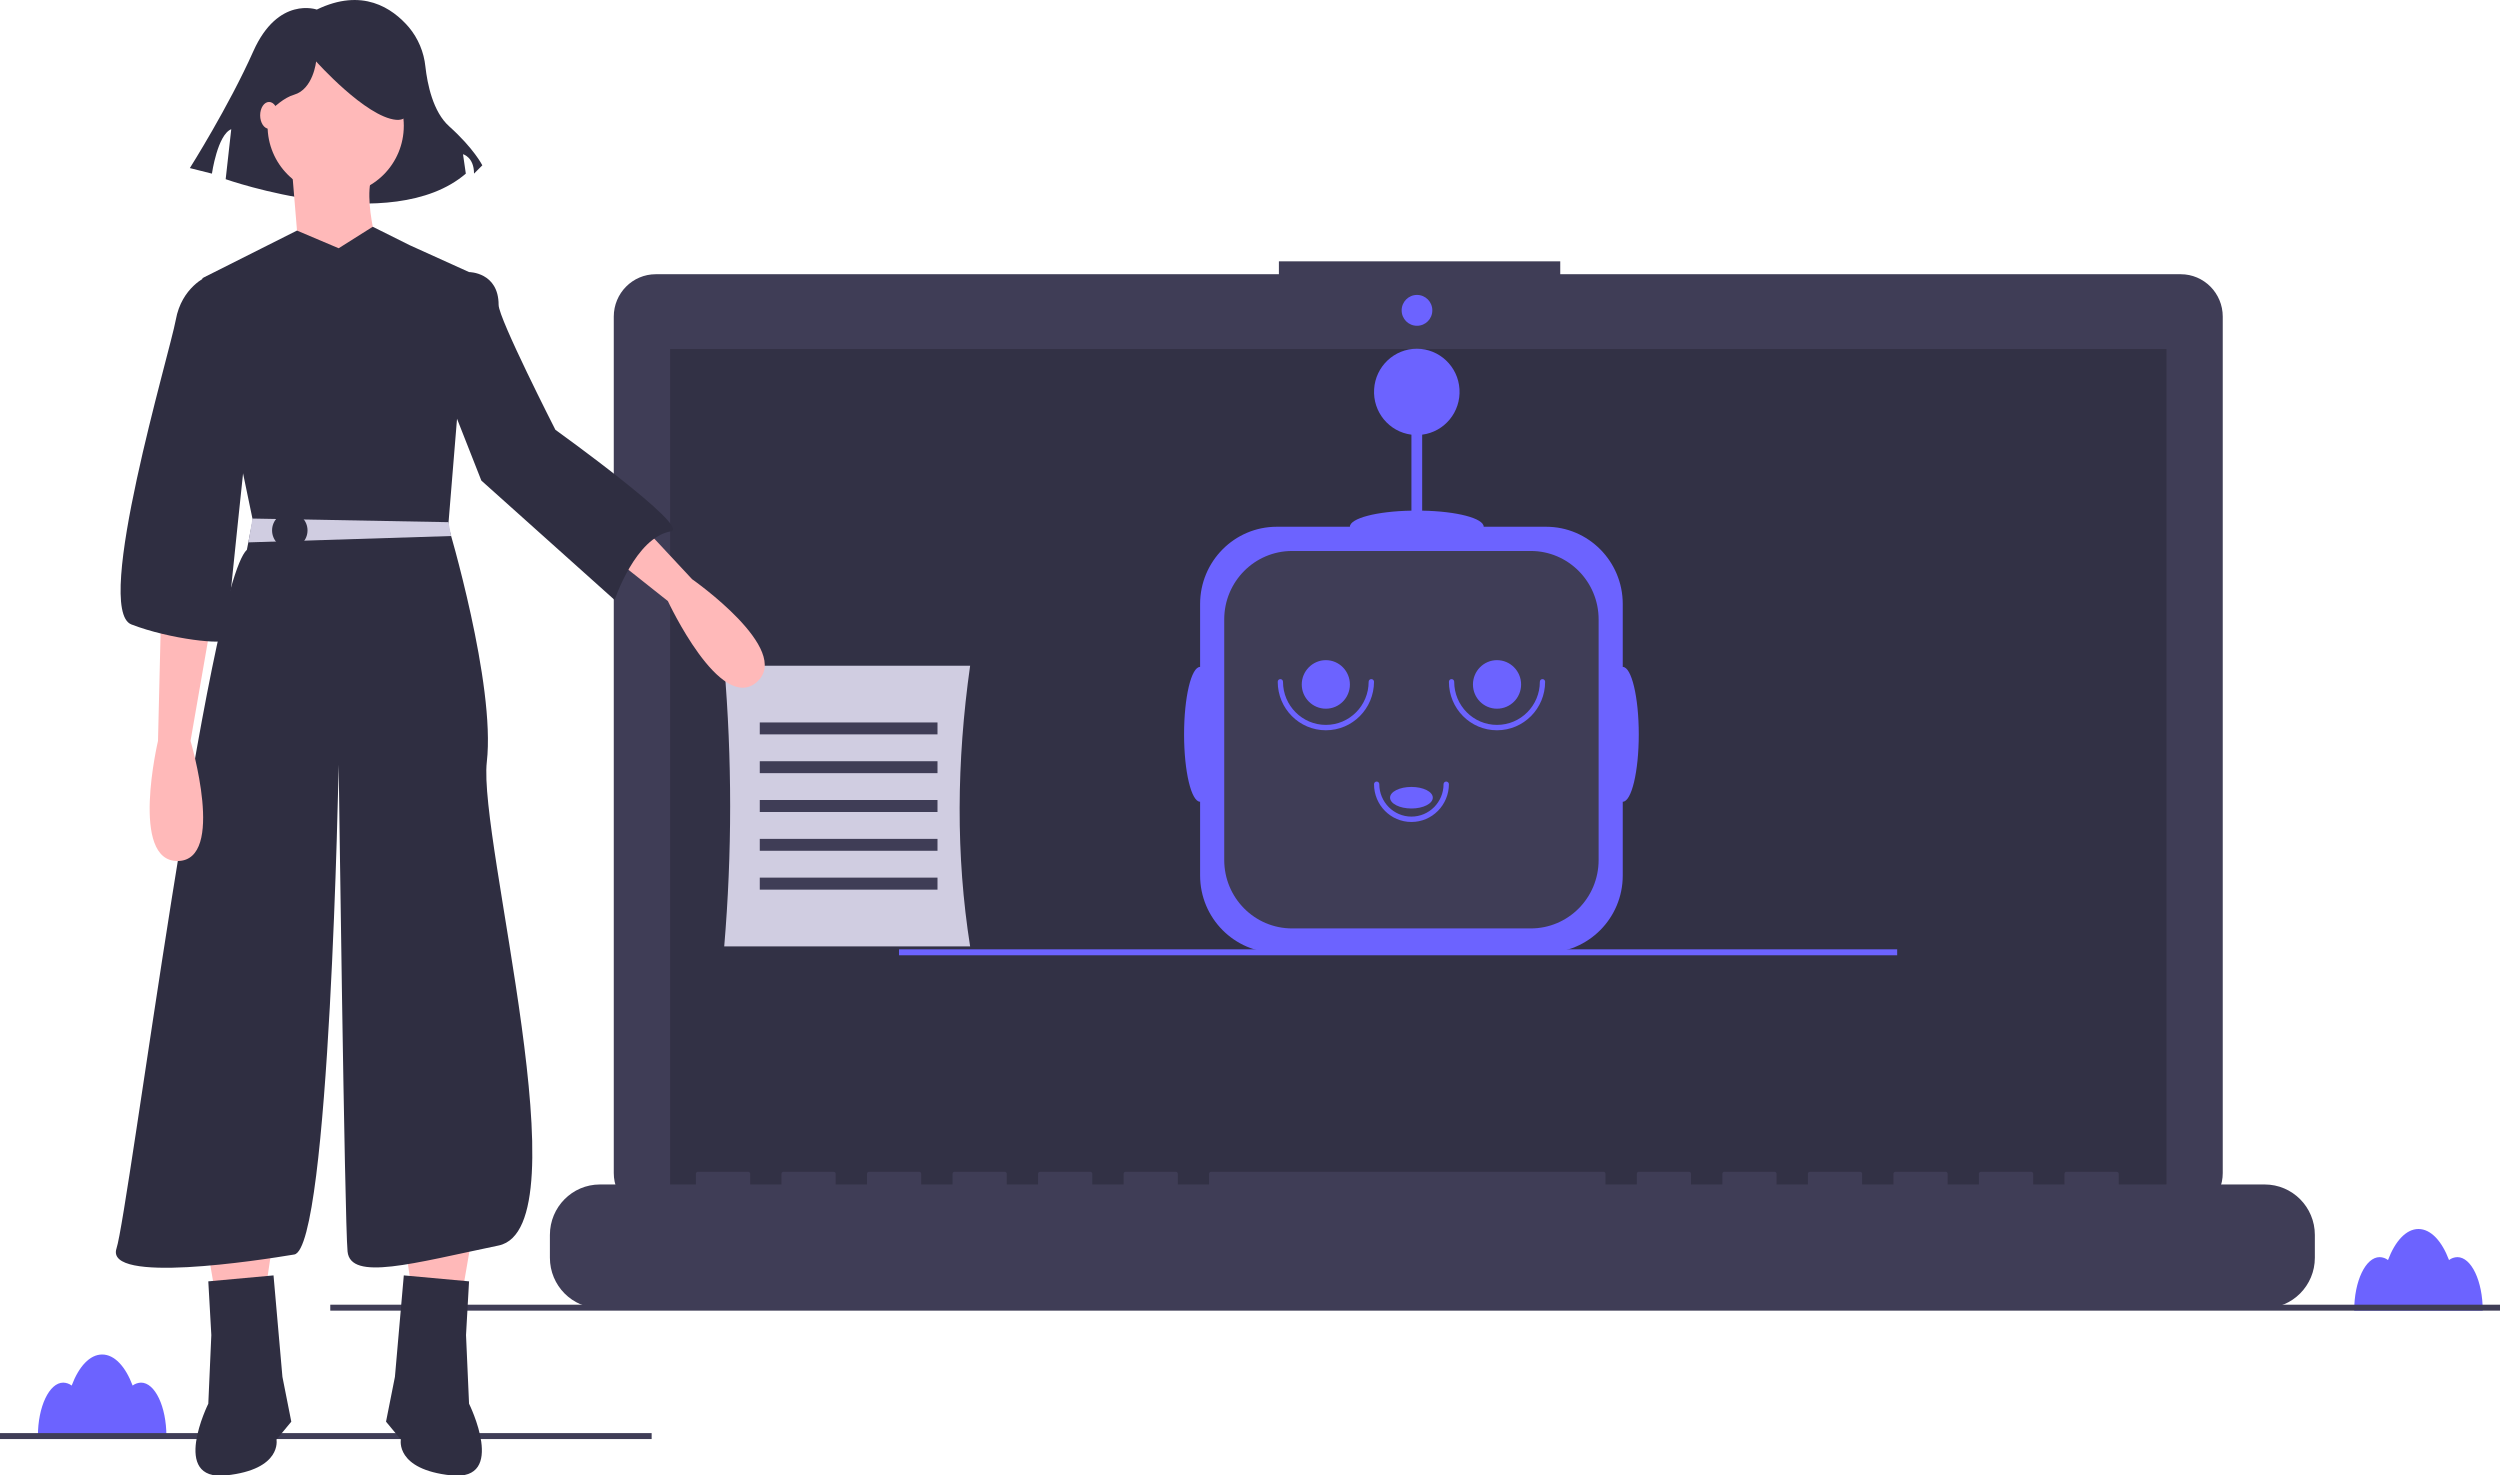 <?xml version="1.0" encoding="UTF-8"?>
<svg xmlns="http://www.w3.org/2000/svg" xmlns:xlink="http://www.w3.org/1999/xlink" width="100pt" height="59pt" viewBox="0 0 100 59" version="1.1">
<defs>
<filter id="alpha" filterUnits="objectBoundingBox" x="0%" y="0%" width="100%" height="100%">
  <feColorMatrix type="matrix" in="SourceGraphic" values="0 0 0 0 1 0 0 0 0 1 0 0 0 0 1 0 0 0 1 0"/>
</filter>
<mask id="mask0">
  <g filter="url(#alpha)">
<rect x="0" y="0" width="100" height="59" style="fill:rgb(0%,0%,0%);fill-opacity:0.2;stroke:none;"/>
  </g>
</mask>
<clipPath id="clip1">
  <rect x="0" y="0" width="100" height="59"/>
</clipPath>
<g id="surface5" clip-path="url(#clip1)">
<path style=" stroke:none;fill-rule:nonzero;fill:rgb(0%,0%,0%);fill-opacity:1;" d="M 26.805 13.961 L 86.66 13.961 L 86.66 47.996 L 26.805 47.996 Z M 26.805 13.961 "/>
</g>
</defs>
<g id="surface1">
<path style=" stroke:none;fill-rule:nonzero;fill:rgb(42.353%,38.824%,100%);fill-opacity:1;" d="M 5.641 55.305 C 5.52 55.309 5.402 55.348 5.305 55.422 C 5.02 54.664 4.582 54.18 4.086 54.18 C 3.59 54.18 3.152 54.664 2.867 55.422 C 2.77 55.348 2.652 55.309 2.531 55.305 C 1.973 55.305 1.516 56.262 1.516 57.445 L 6.656 57.445 C 6.656 56.262 6.199 55.305 5.641 55.305 Z M 5.641 55.305 "/>
<path style=" stroke:none;fill-rule:nonzero;fill:rgb(24.706%,23.922%,33.725%);fill-opacity:1;" d="M 0 57.324 L 26.066 57.324 L 26.066 57.562 L 0 57.562 Z M 0 57.324 "/>
<path style=" stroke:none;fill-rule:nonzero;fill:rgb(42.353%,38.824%,100%);fill-opacity:1;" d="M 98.293 50.285 C 98.172 50.289 98.055 50.328 97.961 50.402 C 97.676 49.645 97.234 49.16 96.738 49.16 C 96.246 49.16 95.805 49.645 95.52 50.402 C 95.426 50.328 95.309 50.289 95.188 50.285 C 94.625 50.285 94.168 51.242 94.168 52.426 L 99.309 52.426 C 99.309 51.242 98.855 50.285 98.293 50.285 Z M 98.293 50.285 "/>
<path style=" stroke:none;fill-rule:nonzero;fill:rgb(24.706%,23.922%,33.725%);fill-opacity:1;" d="M 87.23 10.969 L 62.41 10.969 L 62.41 10.453 L 51.156 10.453 L 51.156 10.969 L 26.23 10.969 C 25.305 10.969 24.551 11.727 24.551 12.664 L 24.551 46.922 C 24.551 47.859 25.305 48.617 26.23 48.617 L 87.23 48.617 C 88.156 48.617 88.91 47.859 88.91 46.922 L 88.91 12.664 C 88.91 11.727 88.156 10.969 87.23 10.969 Z M 87.23 10.969 "/>
<use xlink:href="#surface5" mask="url(#mask0)"/>
<path style=" stroke:none;fill-rule:nonzero;fill:rgb(42.353%,38.824%,100%);fill-opacity:1;" d="M 57.293 12.414 C 57.293 12.758 57.02 13.031 56.68 13.031 C 56.34 13.031 56.066 12.758 56.066 12.414 C 56.066 12.074 56.34 11.797 56.68 11.797 C 57.02 11.797 57.293 12.074 57.293 12.414 Z M 57.293 12.414 "/>
<path style=" stroke:none;fill-rule:nonzero;fill:rgb(24.706%,23.922%,33.725%);fill-opacity:1;" d="M 13.211 52.188 L 100.059 52.188 L 100.059 52.426 L 13.211 52.426 Z M 13.211 52.188 "/>
<path style=" stroke:none;fill-rule:nonzero;fill:rgb(42.353%,38.824%,100%);fill-opacity:1;" d="M 64.91 26.676 L 64.91 24.16 C 64.91 22.453 63.535 21.07 61.844 21.07 L 59.348 21.07 C 59.348 20.73 58.262 20.449 56.887 20.426 L 56.887 17.387 C 57.781 17.273 58.438 16.477 58.379 15.566 C 58.324 14.66 57.574 13.949 56.672 13.949 C 55.77 13.949 55.02 14.66 54.965 15.566 C 54.906 16.477 55.562 17.273 56.457 17.387 L 56.457 20.426 C 55.082 20.449 53.996 20.73 53.996 21.07 L 51.07 21.07 C 49.379 21.07 48.004 22.453 48.004 24.16 L 48.004 26.676 C 47.652 26.676 47.363 27.883 47.363 29.375 C 47.363 30.863 47.652 32.07 48.004 32.07 L 48.004 35.02 C 48.004 36.727 49.379 38.109 51.07 38.109 L 61.844 38.109 C 63.535 38.109 64.91 36.727 64.91 35.02 L 64.91 32.07 C 65.262 32.07 65.551 30.863 65.551 29.375 C 65.551 27.883 65.262 26.676 64.91 26.676 Z M 64.91 26.676 "/>
<path style=" stroke:none;fill-rule:nonzero;fill:rgb(24.706%,23.922%,33.725%);fill-opacity:1;" d="M 51.684 22.039 L 61.23 22.039 C 62.73 22.039 63.945 23.266 63.945 24.777 L 63.945 34.398 C 63.945 35.914 62.73 37.137 61.23 37.137 L 51.684 37.137 C 50.184 37.137 48.969 35.914 48.969 34.398 L 48.969 24.777 C 48.969 23.266 50.184 22.039 51.684 22.039 Z M 51.684 22.039 "/>
<path style=" stroke:none;fill-rule:nonzero;fill:rgb(42.353%,38.824%,100%);fill-opacity:1;" d="M 53.035 29.211 C 51.973 29.211 51.109 28.344 51.109 27.27 C 51.109 27.211 51.156 27.164 51.215 27.164 C 51.273 27.164 51.32 27.211 51.32 27.27 C 51.32 28.223 52.09 28.996 53.035 28.996 C 53.98 28.996 54.746 28.223 54.746 27.27 C 54.746 27.211 54.793 27.164 54.852 27.164 C 54.91 27.164 54.961 27.211 54.961 27.27 C 54.957 28.344 54.098 29.211 53.035 29.211 Z M 53.035 29.211 "/>
<path style=" stroke:none;fill-rule:nonzero;fill:rgb(42.353%,38.824%,100%);fill-opacity:1;" d="M 56.457 32.879 C 55.629 32.879 54.961 32.203 54.961 31.367 C 54.961 31.309 55.008 31.262 55.066 31.262 C 55.125 31.262 55.172 31.309 55.172 31.367 C 55.172 32.082 55.75 32.664 56.457 32.664 C 57.168 32.664 57.742 32.082 57.742 31.367 C 57.742 31.309 57.789 31.262 57.848 31.262 C 57.906 31.262 57.957 31.309 57.957 31.367 C 57.953 32.203 57.285 32.879 56.457 32.879 Z M 56.457 32.879 "/>
<path style=" stroke:none;fill-rule:nonzero;fill:rgb(42.353%,38.824%,100%);fill-opacity:1;" d="M 59.879 29.211 C 58.816 29.211 57.957 28.344 57.957 27.27 C 57.957 27.211 58.004 27.164 58.062 27.164 C 58.121 27.164 58.168 27.211 58.168 27.27 C 58.168 28.223 58.934 28.996 59.879 28.996 C 60.828 28.996 61.594 28.223 61.594 27.27 C 61.594 27.211 61.641 27.164 61.699 27.164 C 61.758 27.164 61.805 27.211 61.805 27.27 C 61.805 28.344 60.945 29.211 59.879 29.211 Z M 59.879 29.211 "/>
<path style=" stroke:none;fill-rule:nonzero;fill:rgb(42.353%,38.824%,100%);fill-opacity:1;" d="M 53.996 27.379 C 53.996 27.914 53.566 28.348 53.035 28.348 C 52.504 28.348 52.07 27.914 52.07 27.379 C 52.07 26.844 52.504 26.406 53.035 26.406 C 53.566 26.406 53.996 26.844 53.996 27.379 Z M 53.996 27.379 "/>
<path style=" stroke:none;fill-rule:nonzero;fill:rgb(42.353%,38.824%,100%);fill-opacity:1;" d="M 60.844 27.379 C 60.844 27.914 60.414 28.348 59.879 28.348 C 59.348 28.348 58.918 27.914 58.918 27.379 C 58.918 26.844 59.348 26.406 59.879 26.406 C 60.414 26.406 60.844 26.844 60.844 27.379 Z M 60.844 27.379 "/>
<path style=" stroke:none;fill-rule:nonzero;fill:rgb(42.353%,38.824%,100%);fill-opacity:1;" d="M 57.312 31.906 C 57.312 31.668 56.93 31.477 56.457 31.477 C 55.984 31.477 55.602 31.668 55.602 31.906 C 55.602 32.145 55.984 32.34 56.457 32.34 C 56.93 32.34 57.312 32.145 57.312 31.906 Z M 57.312 31.906 "/>
<path style=" stroke:none;fill-rule:nonzero;fill:rgb(24.706%,23.922%,33.725%);fill-opacity:1;" d="M 90.59 47.379 L 84.75 47.379 L 84.75 46.953 C 84.75 46.906 84.711 46.871 84.664 46.871 L 82.664 46.871 C 82.617 46.871 82.578 46.906 82.578 46.953 L 82.578 47.379 L 81.328 47.379 L 81.328 46.953 C 81.328 46.906 81.289 46.871 81.242 46.871 L 79.242 46.871 C 79.195 46.871 79.156 46.906 79.156 46.953 L 79.156 47.379 L 77.906 47.379 L 77.906 46.953 C 77.906 46.906 77.867 46.871 77.824 46.871 L 75.82 46.871 C 75.773 46.871 75.738 46.906 75.738 46.953 L 75.738 47.379 L 74.484 47.379 L 74.484 46.953 C 74.484 46.906 74.449 46.871 74.402 46.871 L 72.398 46.871 C 72.352 46.871 72.316 46.906 72.316 46.953 L 72.316 47.379 L 71.062 47.379 L 71.062 46.953 C 71.062 46.906 71.027 46.871 70.98 46.871 L 68.977 46.871 C 68.93 46.871 68.895 46.906 68.895 46.953 L 68.895 47.379 L 67.641 47.379 L 67.641 46.953 C 67.641 46.906 67.605 46.871 67.559 46.871 L 65.555 46.871 C 65.508 46.871 65.473 46.906 65.473 46.953 L 65.473 47.379 L 64.219 47.379 L 64.219 46.953 C 64.219 46.906 64.184 46.871 64.137 46.871 L 48.449 46.871 C 48.402 46.871 48.363 46.906 48.363 46.953 L 48.363 47.379 L 47.113 47.379 L 47.113 46.953 C 47.113 46.906 47.074 46.871 47.031 46.871 L 45.027 46.871 C 44.98 46.871 44.945 46.906 44.945 46.953 L 44.945 47.379 L 43.691 47.379 L 43.691 46.953 C 43.691 46.906 43.656 46.871 43.609 46.871 L 41.605 46.871 C 41.559 46.871 41.523 46.906 41.523 46.953 L 41.523 47.379 L 40.27 47.379 L 40.27 46.953 C 40.27 46.906 40.234 46.871 40.188 46.871 L 38.184 46.871 C 38.137 46.871 38.102 46.906 38.102 46.953 L 38.102 47.379 L 36.848 47.379 L 36.848 46.953 C 36.848 46.906 36.812 46.871 36.766 46.871 L 34.762 46.871 C 34.715 46.871 34.68 46.906 34.68 46.953 L 34.68 47.379 L 33.426 47.379 L 33.426 46.953 C 33.426 46.906 33.391 46.871 33.344 46.871 L 31.34 46.871 C 31.297 46.871 31.258 46.906 31.258 46.953 L 31.258 47.379 L 30.008 47.379 L 30.008 46.953 C 30.008 46.906 29.969 46.871 29.922 46.871 L 27.918 46.871 C 27.875 46.871 27.836 46.906 27.836 46.953 L 27.836 47.379 L 23.996 47.379 C 22.891 47.379 21.996 48.281 21.996 49.398 L 21.996 50.309 C 21.996 51.426 22.891 52.328 23.996 52.328 L 90.59 52.328 C 91.695 52.328 92.594 51.426 92.594 50.309 L 92.594 49.398 C 92.594 48.281 91.695 47.379 90.59 47.379 Z M 90.59 47.379 "/>
<path style=" stroke:none;fill-rule:nonzero;fill:rgb(42.353%,38.824%,100%);fill-opacity:1;" d="M 35.961 37.973 L 75.887 37.973 L 75.887 38.211 L 35.961 38.211 Z M 35.961 37.973 "/>
<path style=" stroke:none;fill-rule:nonzero;fill:rgb(81.569%,80.392%,88.235%);fill-opacity:1;" d="M 38.805 37.855 L 28.969 37.855 C 29.285 34.117 29.285 30.363 28.969 26.629 L 38.805 26.629 C 38.262 30.473 38.23 34.223 38.805 37.855 Z M 38.805 37.855 "/>
<path style=" stroke:none;fill-rule:nonzero;fill:rgb(24.706%,23.922%,33.725%);fill-opacity:1;" d="M 30.391 28.898 L 37.5 28.898 L 37.5 29.375 L 30.391 29.375 Z M 30.391 28.898 "/>
<path style=" stroke:none;fill-rule:nonzero;fill:rgb(24.706%,23.922%,33.725%);fill-opacity:1;" d="M 30.391 30.449 L 37.5 30.449 L 37.5 30.926 L 30.391 30.926 Z M 30.391 30.449 "/>
<path style=" stroke:none;fill-rule:nonzero;fill:rgb(24.706%,23.922%,33.725%);fill-opacity:1;" d="M 30.391 32 L 37.5 32 L 37.5 32.48 L 30.391 32.48 Z M 30.391 32 "/>
<path style=" stroke:none;fill-rule:nonzero;fill:rgb(24.706%,23.922%,33.725%);fill-opacity:1;" d="M 30.391 33.555 L 37.5 33.555 L 37.5 34.031 L 30.391 34.031 Z M 30.391 33.555 "/>
<path style=" stroke:none;fill-rule:nonzero;fill:rgb(24.706%,23.922%,33.725%);fill-opacity:1;" d="M 30.391 35.105 L 37.5 35.105 L 37.5 35.586 L 30.391 35.586 Z M 30.391 35.105 "/>
<path style=" stroke:none;fill-rule:nonzero;fill:rgb(18.431%,18.039%,25.49%);fill-opacity:1;" d="M 12.672 0.383 C 12.672 0.383 11.125 -0.172 10.133 2.051 C 9.141 4.277 7.594 6.723 7.594 6.723 L 8.477 6.945 C 8.477 6.945 8.699 5.391 9.25 5.168 L 9.027 7.168 C 9.027 7.168 15.652 9.504 18.633 6.945 L 18.52 6.168 C 18.52 6.168 18.961 6.281 18.961 6.945 L 19.293 6.613 C 19.293 6.613 18.961 5.945 17.969 5.055 C 17.316 4.473 17.094 3.359 17.016 2.664 C 16.957 2.086 16.727 1.535 16.355 1.09 C 15.695 0.32 14.492 -0.5 12.672 0.383 Z M 12.672 0.383 "/>
<path style=" stroke:none;fill-rule:nonzero;fill:rgb(100%,72.549%,72.549%);fill-opacity:1;" d="M 8.215 49.461 L 8.688 52.207 L 10.586 51.852 L 10.941 49.461 Z M 8.215 49.461 "/>
<path style=" stroke:none;fill-rule:nonzero;fill:rgb(18.431%,18.039%,25.49%);fill-opacity:1;" d="M 10.941 51.016 L 8.332 51.254 L 8.453 53.402 L 8.332 56.148 C 8.332 56.148 6.793 59.254 9.043 59.016 C 11.297 58.777 11.059 57.582 11.059 57.582 L 11.652 56.867 L 11.297 55.074 Z M 10.941 51.016 "/>
<path style=" stroke:none;fill-rule:nonzero;fill:rgb(100%,72.549%,72.549%);fill-opacity:1;" d="M 18.879 49.461 L 18.406 52.207 L 16.508 51.852 L 16.152 49.461 Z M 18.879 49.461 "/>
<path style=" stroke:none;fill-rule:nonzero;fill:rgb(18.431%,18.039%,25.49%);fill-opacity:1;" d="M 16.152 51.016 L 18.762 51.254 L 18.641 53.402 L 18.762 56.148 C 18.762 56.148 20.301 59.254 18.051 59.016 C 15.797 58.777 16.035 57.582 16.035 57.582 L 15.441 56.867 L 15.797 55.074 Z M 16.152 51.016 "/>
<path style=" stroke:none;fill-rule:nonzero;fill:rgb(100%,72.549%,72.549%);fill-opacity:1;" d="M 16.152 5.031 C 16.152 6.551 14.934 7.781 13.43 7.781 C 11.922 7.781 10.703 6.551 10.703 5.031 C 10.703 3.516 11.922 2.285 13.43 2.285 C 14.934 2.285 16.152 3.516 16.152 5.031 Z M 16.152 5.031 "/>
<path style=" stroke:none;fill-rule:nonzero;fill:rgb(100%,72.549%,72.549%);fill-opacity:1;" d="M 11.652 6.465 L 12.008 10.766 L 15.324 10.645 C 15.324 10.645 14.375 7.898 14.969 6.824 Z M 11.652 6.465 "/>
<path style=" stroke:none;fill-rule:nonzero;fill:rgb(18.431%,18.039%,25.49%);fill-opacity:1;" d="M 13.547 9.93 L 14.91 9.07 L 16.391 9.809 L 18.762 10.883 L 17.93 21.035 C 17.93 21.035 19.828 27.367 19.473 30.473 C 19.117 33.578 23.383 49.102 19.945 49.82 C 16.508 50.535 14.02 51.254 13.902 50.059 C 13.785 48.863 13.547 30.59 13.547 30.59 C 13.547 30.59 13.191 49.938 11.77 50.18 C 10.348 50.418 4.188 51.371 4.66 49.938 C 5.133 48.508 8.332 23.426 9.875 21.992 L 10.109 20.797 L 8.098 11.125 L 11.879 9.223 Z M 13.547 9.93 "/>
<path style=" stroke:none;fill-rule:nonzero;fill:rgb(100%,72.549%,72.549%);fill-opacity:1;" d="M 6.438 24.738 L 6.32 29.637 C 6.32 29.637 5.18 34.469 7.113 34.441 C 9.043 34.414 7.621 29.637 7.621 29.637 L 8.453 24.859 Z M 6.438 24.738 "/>
<path style=" stroke:none;fill-rule:nonzero;fill:rgb(100%,72.549%,72.549%);fill-opacity:1;" d="M 24.355 19.598 L 27.684 23.168 C 27.684 23.168 31.734 26 30.273 27.281 C 28.816 28.559 26.715 24.043 26.715 24.043 L 22.934 21.043 Z M 24.355 19.598 "/>
<path style=" stroke:none;fill-rule:nonzero;fill:rgb(81.569%,80.392%,88.235%);fill-opacity:1;" d="M 9.934 21.695 L 18.047 21.441 L 17.941 20.887 L 10.098 20.742 Z M 9.934 21.695 "/>
<path style=" stroke:none;fill-rule:nonzero;fill:rgb(18.431%,18.039%,25.49%);fill-opacity:1;" d="M 12.301 21.215 C 12.301 21.613 11.984 21.934 11.594 21.934 C 11.199 21.934 10.883 21.613 10.883 21.215 C 10.883 20.82 11.199 20.5 11.594 20.5 C 11.984 20.5 12.301 20.82 12.301 21.215 Z M 12.301 21.215 "/>
<path style=" stroke:none;fill-rule:nonzero;fill:rgb(18.431%,18.039%,25.49%);fill-opacity:1;" d="M 9.043 11.242 L 8.273 11.062 C 8.273 11.062 7.266 11.48 7.031 12.797 C 6.793 14.109 3.711 24.379 5.254 24.977 C 6.793 25.574 9.043 25.812 9.043 25.574 C 9.043 25.336 9.992 16.379 9.992 16.379 Z M 9.043 11.242 "/>
<path style=" stroke:none;fill-rule:nonzero;fill:rgb(18.431%,18.039%,25.49%);fill-opacity:1;" d="M 16.293 11.699 L 18.762 10.883 C 18.762 10.883 19.945 10.883 19.945 12.199 C 19.945 12.742 22.215 17.191 22.215 17.191 C 22.215 17.191 27.672 21.113 26.836 21.254 C 25.414 21.492 24.586 24 24.586 24 L 19.254 19.223 Z M 16.293 11.699 "/>
<path style=" stroke:none;fill-rule:nonzero;fill:rgb(18.431%,18.039%,25.49%);fill-opacity:1;" d="M 10.105 5.238 C 10.105 5.238 10.988 4.012 11.762 3.789 C 12.531 3.566 12.645 2.457 12.645 2.457 C 12.645 2.457 14.629 4.68 15.844 4.793 C 17.059 4.902 15.953 2.121 15.953 2.121 L 13.746 1.566 L 11.648 1.789 L 9.996 2.902 Z M 10.105 5.238 "/>
<path style=" stroke:none;fill-rule:nonzero;fill:rgb(100%,72.549%,72.549%);fill-opacity:1;" d="M 11.117 4.613 C 11.117 4.316 10.957 4.078 10.762 4.078 C 10.566 4.078 10.406 4.316 10.406 4.613 C 10.406 4.91 10.566 5.152 10.762 5.152 C 10.957 5.152 11.117 4.91 11.117 4.613 Z M 11.117 4.613 "/>
</g>
</svg>
